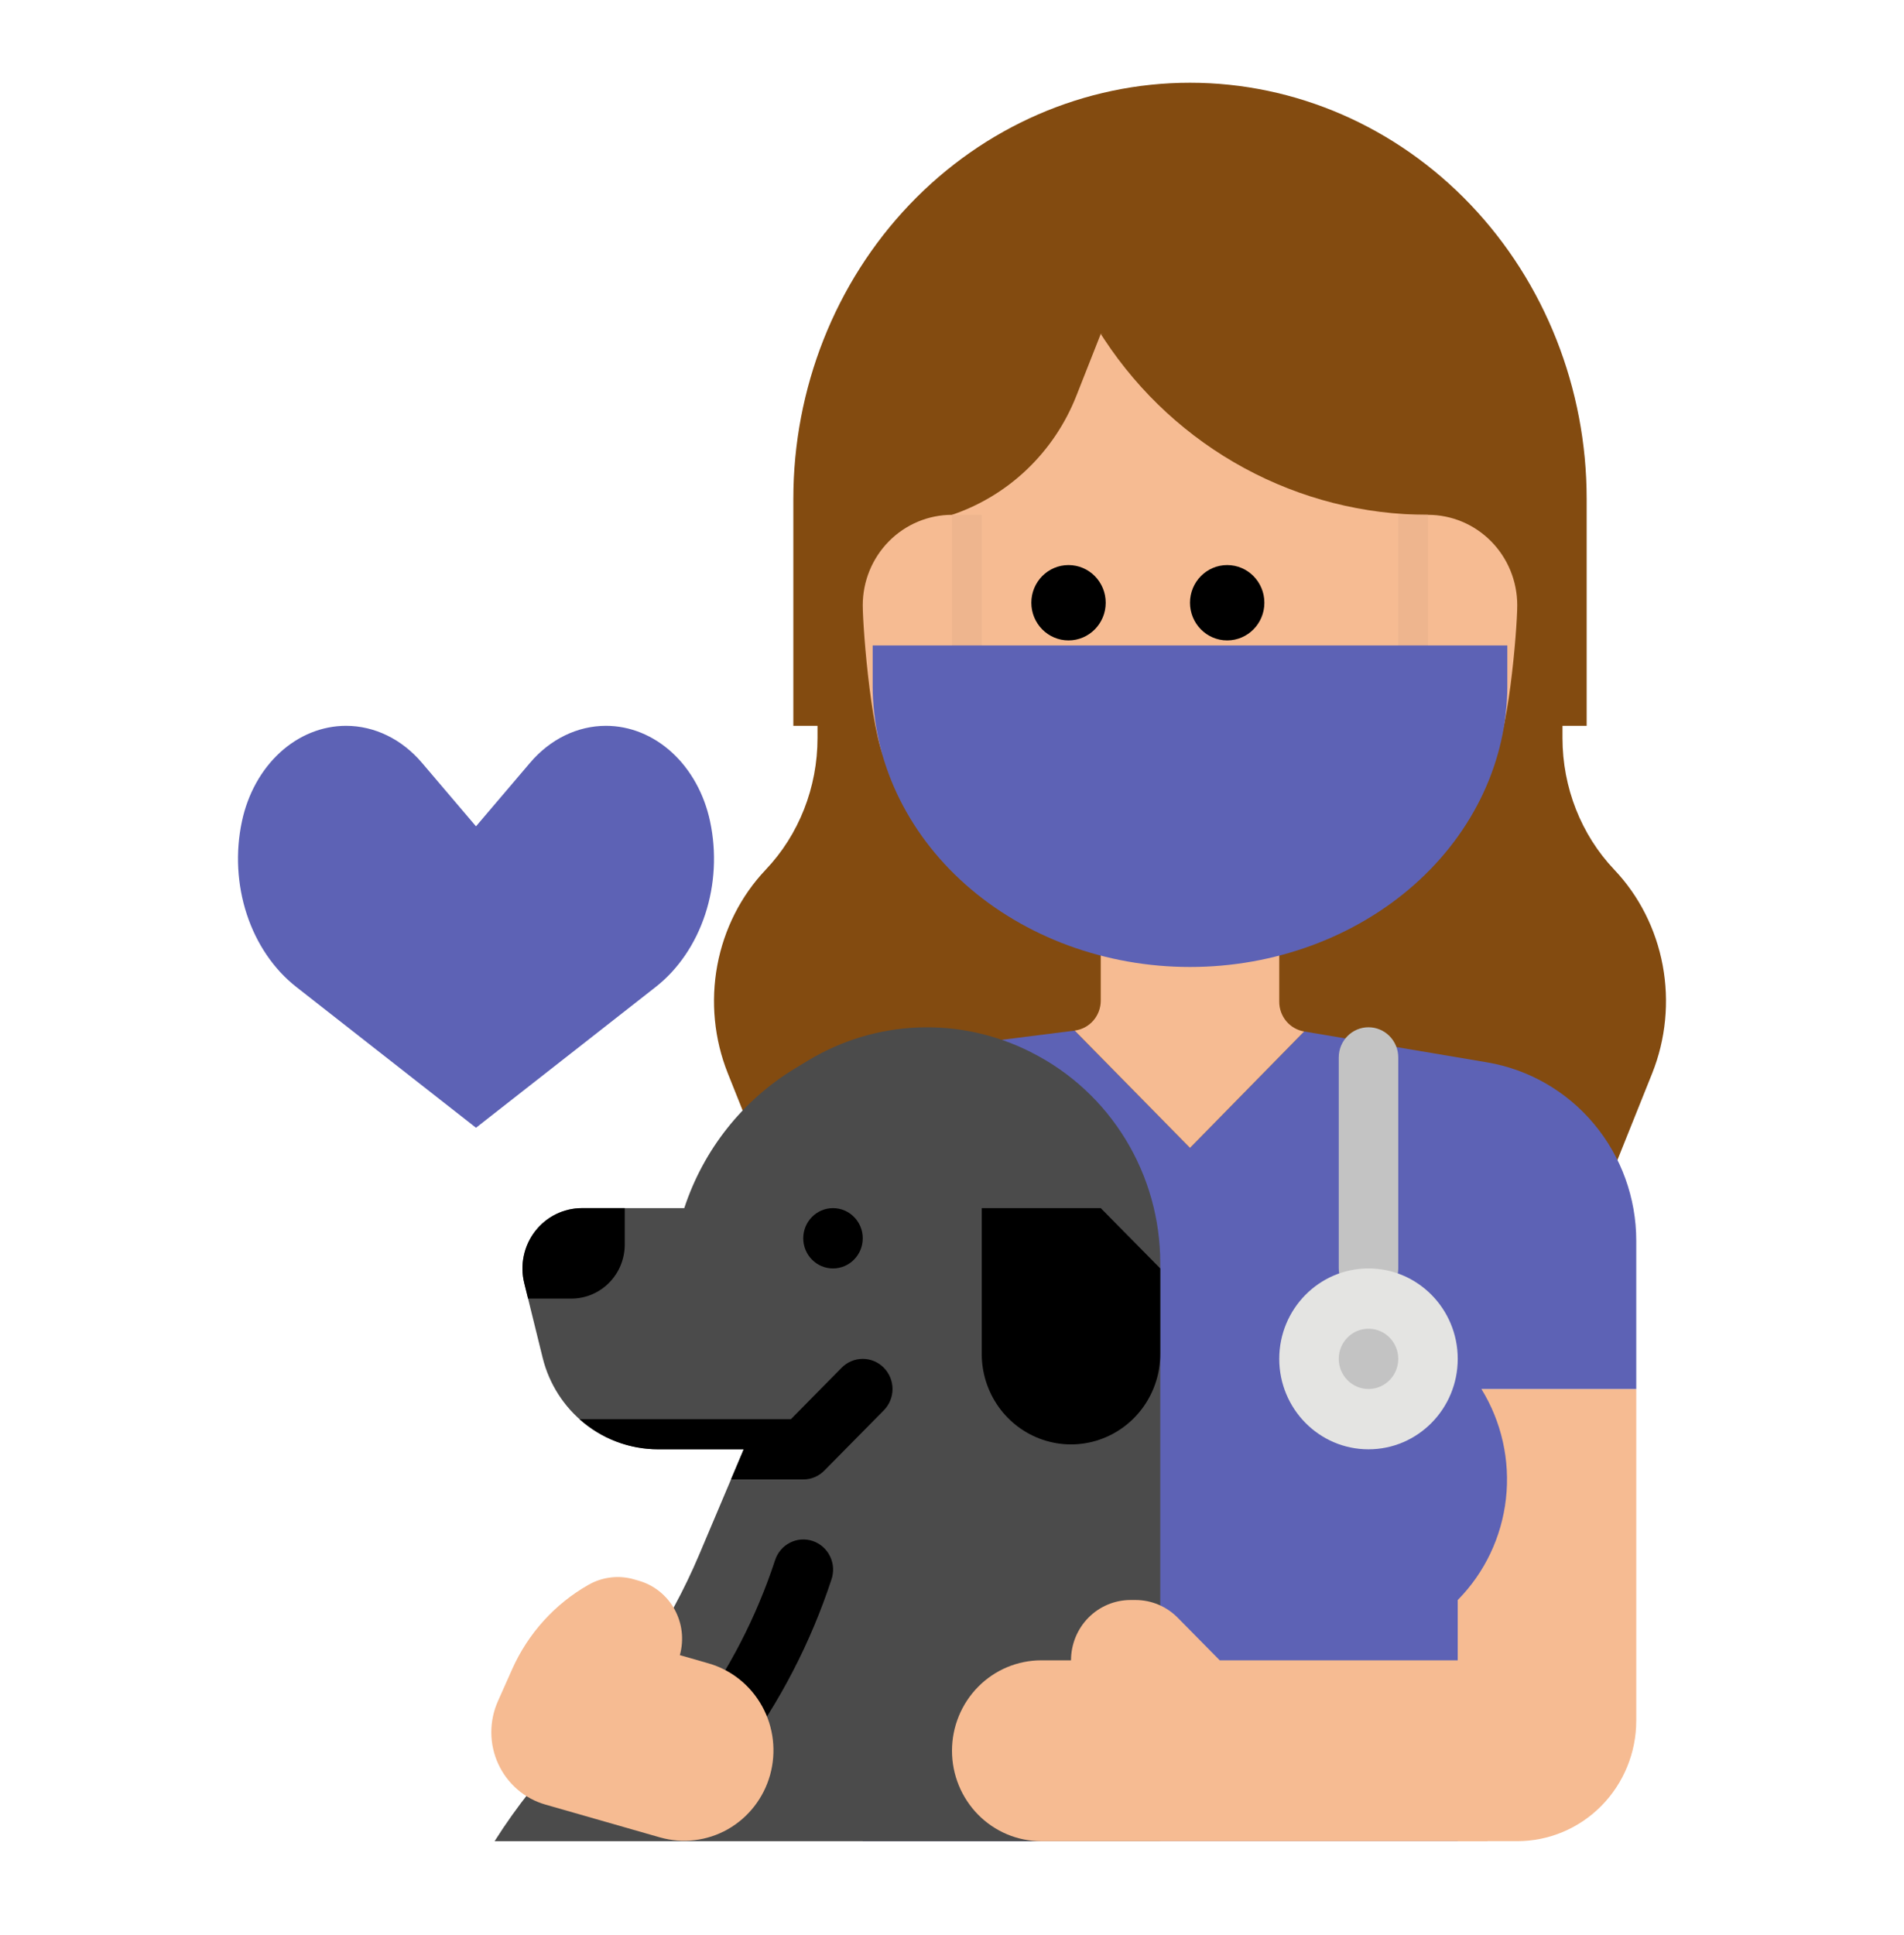<svg width="63" height="64" viewBox="0 0 63 64" fill="none" xmlns="http://www.w3.org/2000/svg">
<path d="M48.234 54.922V45.947H54.141V56.916C54.141 57.974 53.726 58.988 52.987 59.736C52.249 60.484 51.247 60.904 50.203 60.904H48.234V54.922Z" fill="#F6BB92"/>
<path d="M52.879 39.964L53.827 37.601L54.668 35.504C55.118 34.377 55.239 33.134 55.016 31.934C54.792 30.734 54.234 29.631 53.412 28.767C52.316 27.612 51.7 26.047 51.7 24.415V18.692H27.05V24.415C27.05 26.047 26.434 27.613 25.338 28.767C24.516 29.632 23.958 30.734 23.734 31.934C23.511 33.134 23.632 34.377 24.082 35.504L24.972 37.732L52.879 39.964Z" fill="#834B10"/>
<path d="M54.141 41.044C54.141 39.628 53.645 38.257 52.741 37.177C51.837 36.096 50.584 35.375 49.205 35.142L48.234 34.978L43.151 34.12L39.375 37.97L35.56 34.091L28.547 34.978V60.905H48.234V52.927C49.125 52.025 49.687 50.844 49.829 49.576C49.971 48.308 49.685 47.029 49.017 45.947H54.141V41.044Z" fill="#5D62B5"/>
<path d="M52.5 24.01H26.25V16.502C26.25 12.851 27.633 9.35 30.094 6.769C32.556 4.187 35.894 2.737 39.375 2.737C42.856 2.737 46.194 4.187 48.656 6.769C51.117 9.35 52.5 12.851 52.5 16.502V24.01Z" fill="#834B10"/>
<path d="M47.25 17.03V16.032L46.266 11.047H32.484L31.5 16.032V17.03C30.717 17.03 29.966 17.345 29.412 17.906C28.858 18.467 28.547 19.228 28.547 20.021C28.547 20.814 28.858 24.778 29.412 25.339C29.966 25.9 29.686 25.176 30.47 25.176L30.188 25.339H31.5C31.5 27.191 33.21 27.636 34.503 28.945C35.795 30.254 37.547 30.99 39.375 30.99C41.203 30.99 42.955 30.254 44.247 28.945C45.54 27.636 46.266 27.027 46.266 25.176L47.25 25.339H48.562C49.346 25.339 48.784 25.737 49.338 25.176C49.892 24.615 50.203 20.814 50.203 20.021C50.203 19.228 49.892 18.467 49.338 17.906C48.784 17.345 48.033 17.03 47.25 17.03Z" fill="#F6BB92"/>
<path d="M38.391 41.778V60.905H16.365C17.099 59.747 17.954 58.672 18.915 57.699L18.987 57.625C20.747 55.845 22.155 53.741 23.135 51.425C23.522 50.513 23.907 49.601 24.187 48.939C24.442 48.337 24.609 47.942 24.609 47.942H21.777C20.899 47.941 20.046 47.643 19.355 47.096C18.663 46.548 18.171 45.783 17.957 44.92L17.473 42.956L17.346 42.442C17.273 42.148 17.268 41.841 17.33 41.545C17.392 41.248 17.52 40.97 17.704 40.731C17.888 40.492 18.124 40.299 18.392 40.166C18.661 40.033 18.956 39.964 19.256 39.964H22.641C23.275 38.034 24.571 36.397 26.294 35.35L26.725 35.089C27.832 34.417 29.088 34.038 30.378 33.988C31.668 33.937 32.95 34.217 34.105 34.801L34.148 34.824C35.423 35.47 36.495 36.462 37.244 37.691C37.994 38.919 38.391 40.334 38.391 41.778Z" fill="#4B4B4B"/>
<path d="M38.391 41.959V44.788C38.391 45.416 38.196 46.028 37.833 46.537C37.471 47.047 36.959 47.427 36.371 47.626C35.765 47.831 35.11 47.831 34.504 47.626C33.916 47.427 33.404 47.047 33.042 46.537C32.679 46.028 32.484 45.416 32.484 44.788V39.964H36.422L38.391 41.959Z" fill="black"/>
<path d="M29.243 46.653L27.274 48.647C27.09 48.834 26.839 48.939 26.578 48.939H24.187C24.442 48.337 24.609 47.941 24.609 47.941H21.777C20.818 47.942 19.892 47.588 19.174 46.944H26.171L27.85 45.242C28.035 45.055 28.286 44.95 28.547 44.95C28.808 44.95 29.058 45.055 29.243 45.242C29.428 45.429 29.532 45.683 29.532 45.947C29.532 46.212 29.428 46.466 29.243 46.653V46.653Z" fill="black"/>
<path d="M20.672 39.964V41.169C20.672 41.643 20.486 42.097 20.155 42.432C19.825 42.767 19.376 42.956 18.909 42.956H17.473L17.346 42.442C17.273 42.148 17.268 41.841 17.33 41.545C17.392 41.248 17.52 40.97 17.704 40.731C17.888 40.492 18.123 40.299 18.392 40.166C18.661 40.033 18.956 39.964 19.256 39.964H20.672Z" fill="black"/>
<path d="M23.725 58.442C23.543 58.441 23.363 58.39 23.208 58.292C23.053 58.195 22.927 58.056 22.846 57.89C22.764 57.724 22.729 57.539 22.746 57.355C22.762 57.17 22.829 56.994 22.939 56.846C24.113 55.261 25.026 53.495 25.644 51.615C25.684 51.489 25.748 51.373 25.833 51.273C25.917 51.173 26.021 51.091 26.137 51.031C26.253 50.972 26.379 50.936 26.509 50.926C26.639 50.917 26.769 50.933 26.893 50.975C27.016 51.017 27.13 51.083 27.228 51.169C27.326 51.256 27.406 51.361 27.464 51.48C27.521 51.598 27.555 51.726 27.564 51.858C27.572 51.989 27.554 52.121 27.512 52.246C26.827 54.329 25.815 56.286 24.514 58.043C24.422 58.167 24.303 58.267 24.166 58.337C24.029 58.406 23.878 58.442 23.725 58.442V58.442Z" fill="black"/>
<path d="M31.5 17.03C32.425 16.717 33.273 16.204 33.982 15.526C34.692 14.848 35.247 14.022 35.61 13.105L36.422 11.047L31.5 10.049V17.03Z" fill="#834B10"/>
<path d="M36.422 11.047L36.537 11.222C37.713 13.008 39.306 14.473 41.175 15.486C43.044 16.5 45.13 17.03 47.25 17.03V10.049L36.422 11.047Z" fill="#834B10"/>
<path d="M35.355 21.184C36.035 21.184 36.586 20.626 36.586 19.938C36.586 19.25 36.035 18.692 35.355 18.692C34.676 18.692 34.125 19.25 34.125 19.938C34.125 20.626 34.676 21.184 35.355 21.184Z" fill="black"/>
<path d="M40.605 21.184C41.285 21.184 41.836 20.626 41.836 19.938C41.836 19.25 41.285 18.692 40.605 18.692C39.926 18.692 39.375 19.25 39.375 19.938C39.375 20.626 39.926 21.184 40.605 21.184Z" fill="black"/>
<path d="M45.281 42.956C45.02 42.956 44.77 42.851 44.585 42.664C44.401 42.477 44.297 42.223 44.297 41.959V34.978C44.297 34.714 44.401 34.46 44.585 34.273C44.77 34.086 45.02 33.981 45.281 33.981C45.542 33.981 45.793 34.086 45.977 34.273C46.162 34.46 46.266 34.714 46.266 34.978V41.959C46.266 42.223 46.162 42.477 45.977 42.664C45.793 42.851 45.542 42.956 45.281 42.956Z" fill="#C3C3C3"/>
<path d="M45.281 47.942C46.912 47.942 48.234 46.602 48.234 44.95C48.234 43.298 46.912 41.959 45.281 41.959C43.65 41.959 42.328 43.298 42.328 44.95C42.328 46.602 43.65 47.942 45.281 47.942Z" fill="#E4E4E2"/>
<path d="M45.281 45.947C45.825 45.947 46.266 45.501 46.266 44.95C46.266 44.399 45.825 43.953 45.281 43.953C44.738 43.953 44.297 44.399 44.297 44.95C44.297 45.501 44.738 45.947 45.281 45.947Z" fill="#C3C3C3"/>
<path d="M49.219 60.905H34.453C33.67 60.905 32.919 60.59 32.365 60.029C31.811 59.467 31.5 58.707 31.5 57.913C31.5 57.12 31.811 56.359 32.365 55.798C32.919 55.237 33.67 54.922 34.453 54.922H35.438C35.438 54.393 35.645 53.886 36.014 53.511C36.383 53.138 36.884 52.927 37.406 52.927H37.575C38.097 52.927 38.598 53.138 38.967 53.511L40.359 54.922H49.219V60.905Z" fill="#F6BB92"/>
<path d="M16.474 56.276C16.329 56.602 16.255 56.956 16.257 57.314C16.259 57.672 16.337 58.026 16.487 58.35C16.636 58.675 16.853 58.963 17.122 59.195C17.391 59.427 17.707 59.597 18.047 59.694L21.836 60.779C22.59 60.994 23.397 60.898 24.081 60.511C24.764 60.123 25.268 59.477 25.481 58.714C25.694 57.95 25.599 57.132 25.217 56.44C24.834 55.748 24.196 55.237 23.442 55.022L22.495 54.75C22.565 54.498 22.586 54.235 22.556 53.975C22.526 53.715 22.445 53.463 22.319 53.234C22.193 53.006 22.023 52.805 21.82 52.642C21.617 52.48 21.385 52.36 21.136 52.289L20.973 52.242C20.725 52.171 20.464 52.15 20.208 52.181C19.951 52.212 19.703 52.293 19.477 52.421C18.361 53.053 17.475 54.032 16.948 55.212L16.474 56.276Z" fill="#F6BB92"/>
<path d="M11.45 24.01C12.391 24.01 13.295 24.449 13.961 25.232L15.75 27.334L17.539 25.232C18.205 24.449 19.108 24.01 20.05 24.01C20.842 24.01 21.611 24.321 22.236 24.893C22.86 25.466 23.303 26.267 23.495 27.17C23.713 28.191 23.656 29.265 23.333 30.247C23.01 31.228 22.437 32.068 21.692 32.651L15.75 37.305L9.808 32.651C9.063 32.068 8.49 31.228 8.167 30.247C7.844 29.265 7.787 28.191 8.005 27.17C8.197 26.267 8.64 25.466 9.264 24.893C9.888 24.321 10.658 24.01 11.45 24.01V24.01Z" fill="#5D62B5"/>
<path d="M31.5 17.029H32.484V23.012H31.5V17.029Z" fill="#EEB58E"/>
<path d="M46.266 17.029H47.25V23.012H46.266V17.029Z" fill="#EEB58E"/>
<path d="M35.56 34.09L39.375 37.97L43.151 34.12C42.921 34.081 42.712 33.961 42.561 33.781C42.411 33.601 42.328 33.373 42.328 33.137V29.993H36.422V33.101C36.422 33.344 36.334 33.579 36.175 33.761C36.017 33.943 35.798 34.06 35.56 34.09V34.09Z" fill="#F6BB92"/>
<path d="M39.375 31.987C36.59 31.987 33.919 31.006 31.95 29.261C29.981 27.516 28.875 25.148 28.875 22.68V21.351H49.875V22.68C49.875 25.148 48.769 27.516 46.8 29.261C44.831 31.006 42.16 31.987 39.375 31.987Z" fill="#5D62B5"/>
<path d="M27.562 41.959C28.106 41.959 28.547 41.512 28.547 40.961C28.547 40.411 28.106 39.964 27.562 39.964C27.019 39.964 26.578 40.411 26.578 40.961C26.578 41.512 27.019 41.959 27.562 41.959Z" fill="black"/>
</svg>
